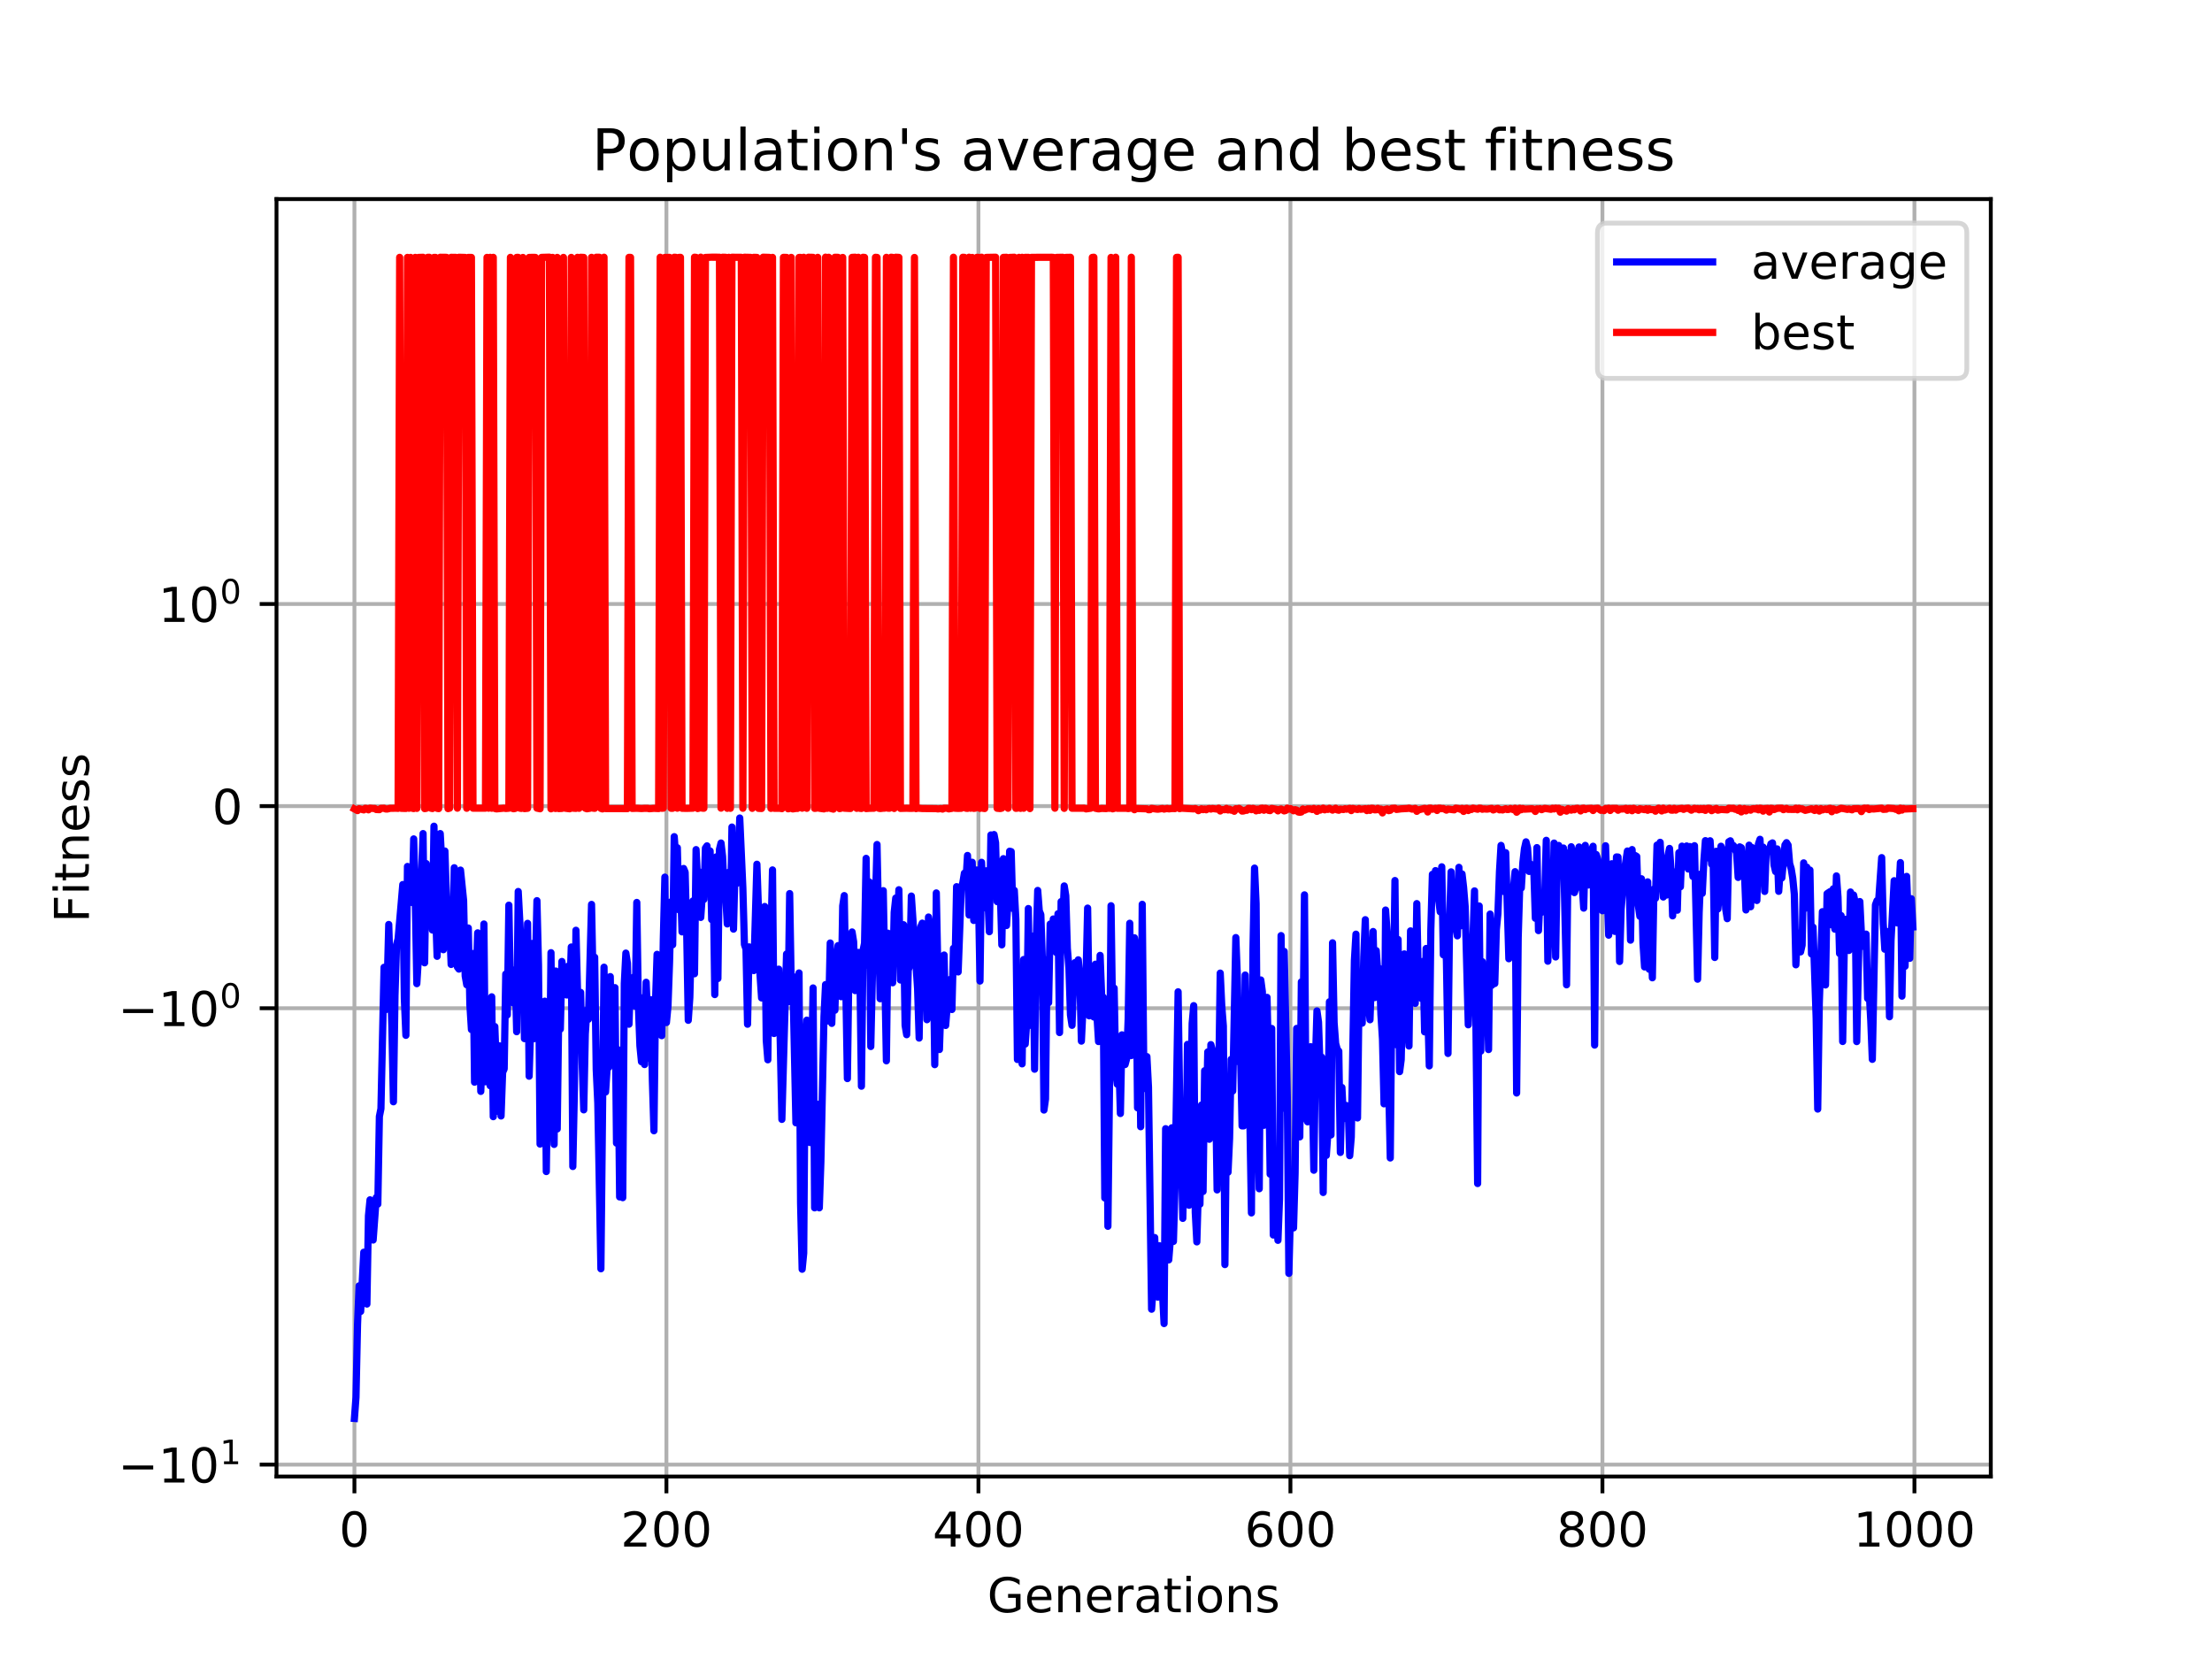 <?xml version="1.0" encoding="utf-8" standalone="no"?>
<!DOCTYPE svg PUBLIC "-//W3C//DTD SVG 1.1//EN"
  "http://www.w3.org/Graphics/SVG/1.1/DTD/svg11.dtd">
<!-- Created with matplotlib (https://matplotlib.org/) -->
<svg height="345.6pt" version="1.1" viewBox="0 0 460.8 345.6" width="460.8pt" xmlns="http://www.w3.org/2000/svg" xmlns:xlink="http://www.w3.org/1999/xlink">
 <defs>
  <style type="text/css">
*{stroke-linecap:butt;stroke-linejoin:round;}
  </style>
 </defs>
 <g id="figure_1">
  <g id="patch_1">
   <path d="M 0 345.6 
L 460.8 345.6 
L 460.8 0 
L 0 0 
z
" style="fill:#ffffff;"/>
  </g>
  <g id="axes_1">
   <g id="patch_2">
    <path d="M 57.6 307.584 
L 414.72 307.584 
L 414.72 41.472 
L 57.6 41.472 
z
" style="fill:#ffffff;"/>
   </g>
   <g id="matplotlib.axis_1">
    <g id="xtick_1">
     <g id="line2d_1">
      <path clip-path="url(#pce096d9c4a)" d="M 73.833 307.584 
L 73.833 41.472 
" style="fill:none;stroke:#b0b0b0;stroke-linecap:square;stroke-width:0.8;"/>
     </g>
     <g id="line2d_2">
      <defs>
       <path d="M 0 0 
L 0 3.5 
" id="m74b74991a3" style="stroke:#000000;stroke-width:0.8;"/>
      </defs>
      <g>
       <use style="stroke:#000000;stroke-width:0.8;" x="73.833" xlink:href="#m74b74991a3" y="307.584"/>
      </g>
     </g>
     <g id="text_1">
      <!-- 0 -->
      <defs>
       <path d="M 31.781 66.406 
Q 24.172 66.406 20.328 58.906 
Q 16.5 51.422 16.5 36.375 
Q 16.5 21.391 20.328 13.891 
Q 24.172 6.391 31.781 6.391 
Q 39.453 6.391 43.281 13.891 
Q 47.125 21.391 47.125 36.375 
Q 47.125 51.422 43.281 58.906 
Q 39.453 66.406 31.781 66.406 
z
M 31.781 74.219 
Q 44.047 74.219 50.516 64.516 
Q 56.984 54.828 56.984 36.375 
Q 56.984 17.969 50.516 8.266 
Q 44.047 -1.422 31.781 -1.422 
Q 19.531 -1.422 13.062 8.266 
Q 6.594 17.969 6.594 36.375 
Q 6.594 54.828 13.062 64.516 
Q 19.531 74.219 31.781 74.219 
z
" id="DejaVuSans-48"/>
      </defs>
      <g transform="translate(70.651 322.182)scale(0.1 -0.1)">
       <use xlink:href="#DejaVuSans-48"/>
      </g>
     </g>
    </g>
    <g id="xtick_2">
     <g id="line2d_3">
      <path clip-path="url(#pce096d9c4a)" d="M 138.829 307.584 
L 138.829 41.472 
" style="fill:none;stroke:#b0b0b0;stroke-linecap:square;stroke-width:0.8;"/>
     </g>
     <g id="line2d_4">
      <g>
       <use style="stroke:#000000;stroke-width:0.8;" x="138.829" xlink:href="#m74b74991a3" y="307.584"/>
      </g>
     </g>
     <g id="text_2">
      <!-- 200 -->
      <defs>
       <path d="M 19.188 8.297 
L 53.609 8.297 
L 53.609 0 
L 7.328 0 
L 7.328 8.297 
Q 12.938 14.109 22.625 23.891 
Q 32.328 33.688 34.812 36.531 
Q 39.547 41.844 41.422 45.531 
Q 43.312 49.219 43.312 52.781 
Q 43.312 58.594 39.234 62.25 
Q 35.156 65.922 28.609 65.922 
Q 23.969 65.922 18.812 64.312 
Q 13.672 62.703 7.812 59.422 
L 7.812 69.391 
Q 13.766 71.781 18.938 73 
Q 24.125 74.219 28.422 74.219 
Q 39.75 74.219 46.484 68.547 
Q 53.219 62.891 53.219 53.422 
Q 53.219 48.922 51.531 44.891 
Q 49.859 40.875 45.406 35.406 
Q 44.188 33.984 37.641 27.219 
Q 31.109 20.453 19.188 8.297 
z
" id="DejaVuSans-50"/>
      </defs>
      <g transform="translate(129.285 322.182)scale(0.1 -0.1)">
       <use xlink:href="#DejaVuSans-50"/>
       <use x="63.623" xlink:href="#DejaVuSans-48"/>
       <use x="127.246" xlink:href="#DejaVuSans-48"/>
      </g>
     </g>
    </g>
    <g id="xtick_3">
     <g id="line2d_5">
      <path clip-path="url(#pce096d9c4a)" d="M 203.825 307.584 
L 203.825 41.472 
" style="fill:none;stroke:#b0b0b0;stroke-linecap:square;stroke-width:0.8;"/>
     </g>
     <g id="line2d_6">
      <g>
       <use style="stroke:#000000;stroke-width:0.8;" x="203.825" xlink:href="#m74b74991a3" y="307.584"/>
      </g>
     </g>
     <g id="text_3">
      <!-- 400 -->
      <defs>
       <path d="M 37.797 64.312 
L 12.891 25.391 
L 37.797 25.391 
z
M 35.203 72.906 
L 47.609 72.906 
L 47.609 25.391 
L 58.016 25.391 
L 58.016 17.188 
L 47.609 17.188 
L 47.609 0 
L 37.797 0 
L 37.797 17.188 
L 4.891 17.188 
L 4.891 26.703 
z
" id="DejaVuSans-52"/>
      </defs>
      <g transform="translate(194.281 322.182)scale(0.1 -0.1)">
       <use xlink:href="#DejaVuSans-52"/>
       <use x="63.623" xlink:href="#DejaVuSans-48"/>
       <use x="127.246" xlink:href="#DejaVuSans-48"/>
      </g>
     </g>
    </g>
    <g id="xtick_4">
     <g id="line2d_7">
      <path clip-path="url(#pce096d9c4a)" d="M 268.82 307.584 
L 268.82 41.472 
" style="fill:none;stroke:#b0b0b0;stroke-linecap:square;stroke-width:0.8;"/>
     </g>
     <g id="line2d_8">
      <g>
       <use style="stroke:#000000;stroke-width:0.8;" x="268.82" xlink:href="#m74b74991a3" y="307.584"/>
      </g>
     </g>
     <g id="text_4">
      <!-- 600 -->
      <defs>
       <path d="M 33.016 40.375 
Q 26.375 40.375 22.484 35.828 
Q 18.609 31.297 18.609 23.391 
Q 18.609 15.531 22.484 10.953 
Q 26.375 6.391 33.016 6.391 
Q 39.656 6.391 43.531 10.953 
Q 47.406 15.531 47.406 23.391 
Q 47.406 31.297 43.531 35.828 
Q 39.656 40.375 33.016 40.375 
z
M 52.594 71.297 
L 52.594 62.312 
Q 48.875 64.062 45.094 64.984 
Q 41.312 65.922 37.594 65.922 
Q 27.828 65.922 22.672 59.328 
Q 17.531 52.734 16.797 39.406 
Q 19.672 43.656 24.016 45.922 
Q 28.375 48.188 33.594 48.188 
Q 44.578 48.188 50.953 41.516 
Q 57.328 34.859 57.328 23.391 
Q 57.328 12.156 50.688 5.359 
Q 44.047 -1.422 33.016 -1.422 
Q 20.359 -1.422 13.672 8.266 
Q 6.984 17.969 6.984 36.375 
Q 6.984 53.656 15.188 63.938 
Q 23.391 74.219 37.203 74.219 
Q 40.922 74.219 44.703 73.484 
Q 48.484 72.75 52.594 71.297 
z
" id="DejaVuSans-54"/>
      </defs>
      <g transform="translate(259.277 322.182)scale(0.1 -0.1)">
       <use xlink:href="#DejaVuSans-54"/>
       <use x="63.623" xlink:href="#DejaVuSans-48"/>
       <use x="127.246" xlink:href="#DejaVuSans-48"/>
      </g>
     </g>
    </g>
    <g id="xtick_5">
     <g id="line2d_9">
      <path clip-path="url(#pce096d9c4a)" d="M 333.816 307.584 
L 333.816 41.472 
" style="fill:none;stroke:#b0b0b0;stroke-linecap:square;stroke-width:0.8;"/>
     </g>
     <g id="line2d_10">
      <g>
       <use style="stroke:#000000;stroke-width:0.8;" x="333.816" xlink:href="#m74b74991a3" y="307.584"/>
      </g>
     </g>
     <g id="text_5">
      <!-- 800 -->
      <defs>
       <path d="M 31.781 34.625 
Q 24.75 34.625 20.719 30.859 
Q 16.703 27.094 16.703 20.516 
Q 16.703 13.922 20.719 10.156 
Q 24.75 6.391 31.781 6.391 
Q 38.812 6.391 42.859 10.172 
Q 46.922 13.969 46.922 20.516 
Q 46.922 27.094 42.891 30.859 
Q 38.875 34.625 31.781 34.625 
z
M 21.922 38.812 
Q 15.578 40.375 12.031 44.719 
Q 8.5 49.078 8.5 55.328 
Q 8.5 64.062 14.719 69.141 
Q 20.953 74.219 31.781 74.219 
Q 42.672 74.219 48.875 69.141 
Q 55.078 64.062 55.078 55.328 
Q 55.078 49.078 51.531 44.719 
Q 48 40.375 41.703 38.812 
Q 48.828 37.156 52.797 32.312 
Q 56.781 27.484 56.781 20.516 
Q 56.781 9.906 50.312 4.234 
Q 43.844 -1.422 31.781 -1.422 
Q 19.734 -1.422 13.25 4.234 
Q 6.781 9.906 6.781 20.516 
Q 6.781 27.484 10.781 32.312 
Q 14.797 37.156 21.922 38.812 
z
M 18.312 54.391 
Q 18.312 48.734 21.844 45.562 
Q 25.391 42.391 31.781 42.391 
Q 38.141 42.391 41.719 45.562 
Q 45.312 48.734 45.312 54.391 
Q 45.312 60.062 41.719 63.234 
Q 38.141 66.406 31.781 66.406 
Q 25.391 66.406 21.844 63.234 
Q 18.312 60.062 18.312 54.391 
z
" id="DejaVuSans-56"/>
      </defs>
      <g transform="translate(324.273 322.182)scale(0.1 -0.1)">
       <use xlink:href="#DejaVuSans-56"/>
       <use x="63.623" xlink:href="#DejaVuSans-48"/>
       <use x="127.246" xlink:href="#DejaVuSans-48"/>
      </g>
     </g>
    </g>
    <g id="xtick_6">
     <g id="line2d_11">
      <path clip-path="url(#pce096d9c4a)" d="M 398.812 307.584 
L 398.812 41.472 
" style="fill:none;stroke:#b0b0b0;stroke-linecap:square;stroke-width:0.8;"/>
     </g>
     <g id="line2d_12">
      <g>
       <use style="stroke:#000000;stroke-width:0.8;" x="398.812" xlink:href="#m74b74991a3" y="307.584"/>
      </g>
     </g>
     <g id="text_6">
      <!-- 1000 -->
      <defs>
       <path d="M 12.406 8.297 
L 28.516 8.297 
L 28.516 63.922 
L 10.984 60.406 
L 10.984 69.391 
L 28.422 72.906 
L 38.281 72.906 
L 38.281 8.297 
L 54.391 8.297 
L 54.391 0 
L 12.406 0 
z
" id="DejaVuSans-49"/>
      </defs>
      <g transform="translate(386.087 322.182)scale(0.1 -0.1)">
       <use xlink:href="#DejaVuSans-49"/>
       <use x="63.623" xlink:href="#DejaVuSans-48"/>
       <use x="127.246" xlink:href="#DejaVuSans-48"/>
       <use x="190.869" xlink:href="#DejaVuSans-48"/>
      </g>
     </g>
    </g>
    <g id="text_7">
     <!-- Generations -->
     <defs>
      <path d="M 59.516 10.406 
L 59.516 29.984 
L 43.406 29.984 
L 43.406 38.094 
L 69.281 38.094 
L 69.281 6.781 
Q 63.578 2.734 56.688 0.656 
Q 49.812 -1.422 42 -1.422 
Q 24.906 -1.422 15.25 8.562 
Q 5.609 18.562 5.609 36.375 
Q 5.609 54.25 15.25 64.234 
Q 24.906 74.219 42 74.219 
Q 49.125 74.219 55.547 72.453 
Q 61.969 70.703 67.391 67.281 
L 67.391 56.781 
Q 61.922 61.422 55.766 63.766 
Q 49.609 66.109 42.828 66.109 
Q 29.438 66.109 22.719 58.641 
Q 16.016 51.172 16.016 36.375 
Q 16.016 21.625 22.719 14.156 
Q 29.438 6.688 42.828 6.688 
Q 48.047 6.688 52.141 7.594 
Q 56.25 8.5 59.516 10.406 
z
" id="DejaVuSans-71"/>
      <path d="M 56.203 29.594 
L 56.203 25.203 
L 14.891 25.203 
Q 15.484 15.922 20.484 11.062 
Q 25.484 6.203 34.422 6.203 
Q 39.594 6.203 44.453 7.469 
Q 49.312 8.734 54.109 11.281 
L 54.109 2.781 
Q 49.266 0.734 44.188 -0.344 
Q 39.109 -1.422 33.891 -1.422 
Q 20.797 -1.422 13.156 6.188 
Q 5.516 13.812 5.516 26.812 
Q 5.516 40.234 12.766 48.109 
Q 20.016 56 32.328 56 
Q 43.359 56 49.781 48.891 
Q 56.203 41.797 56.203 29.594 
z
M 47.219 32.234 
Q 47.125 39.594 43.094 43.984 
Q 39.062 48.391 32.422 48.391 
Q 24.906 48.391 20.391 44.141 
Q 15.875 39.891 15.188 32.172 
z
" id="DejaVuSans-101"/>
      <path d="M 54.891 33.016 
L 54.891 0 
L 45.906 0 
L 45.906 32.719 
Q 45.906 40.484 42.875 44.328 
Q 39.844 48.188 33.797 48.188 
Q 26.516 48.188 22.312 43.547 
Q 18.109 38.922 18.109 30.906 
L 18.109 0 
L 9.078 0 
L 9.078 54.688 
L 18.109 54.688 
L 18.109 46.188 
Q 21.344 51.125 25.703 53.562 
Q 30.078 56 35.797 56 
Q 45.219 56 50.047 50.172 
Q 54.891 44.344 54.891 33.016 
z
" id="DejaVuSans-110"/>
      <path d="M 41.109 46.297 
Q 39.594 47.172 37.812 47.578 
Q 36.031 48 33.891 48 
Q 26.266 48 22.188 43.047 
Q 18.109 38.094 18.109 28.812 
L 18.109 0 
L 9.078 0 
L 9.078 54.688 
L 18.109 54.688 
L 18.109 46.188 
Q 20.953 51.172 25.484 53.578 
Q 30.031 56 36.531 56 
Q 37.453 56 38.578 55.875 
Q 39.703 55.766 41.062 55.516 
z
" id="DejaVuSans-114"/>
      <path d="M 34.281 27.484 
Q 23.391 27.484 19.188 25 
Q 14.984 22.516 14.984 16.5 
Q 14.984 11.719 18.141 8.906 
Q 21.297 6.109 26.703 6.109 
Q 34.188 6.109 38.703 11.406 
Q 43.219 16.703 43.219 25.484 
L 43.219 27.484 
z
M 52.203 31.203 
L 52.203 0 
L 43.219 0 
L 43.219 8.297 
Q 40.141 3.328 35.547 0.953 
Q 30.953 -1.422 24.312 -1.422 
Q 15.922 -1.422 10.953 3.297 
Q 6 8.016 6 15.922 
Q 6 25.141 12.172 29.828 
Q 18.359 34.516 30.609 34.516 
L 43.219 34.516 
L 43.219 35.406 
Q 43.219 41.609 39.141 45 
Q 35.062 48.391 27.688 48.391 
Q 23 48.391 18.547 47.266 
Q 14.109 46.141 10.016 43.891 
L 10.016 52.203 
Q 14.938 54.109 19.578 55.047 
Q 24.219 56 28.609 56 
Q 40.484 56 46.344 49.844 
Q 52.203 43.703 52.203 31.203 
z
" id="DejaVuSans-97"/>
      <path d="M 18.312 70.219 
L 18.312 54.688 
L 36.812 54.688 
L 36.812 47.703 
L 18.312 47.703 
L 18.312 18.016 
Q 18.312 11.328 20.141 9.422 
Q 21.969 7.516 27.594 7.516 
L 36.812 7.516 
L 36.812 0 
L 27.594 0 
Q 17.188 0 13.234 3.875 
Q 9.281 7.766 9.281 18.016 
L 9.281 47.703 
L 2.688 47.703 
L 2.688 54.688 
L 9.281 54.688 
L 9.281 70.219 
z
" id="DejaVuSans-116"/>
      <path d="M 9.422 54.688 
L 18.406 54.688 
L 18.406 0 
L 9.422 0 
z
M 9.422 75.984 
L 18.406 75.984 
L 18.406 64.594 
L 9.422 64.594 
z
" id="DejaVuSans-105"/>
      <path d="M 30.609 48.391 
Q 23.391 48.391 19.188 42.75 
Q 14.984 37.109 14.984 27.297 
Q 14.984 17.484 19.156 11.844 
Q 23.344 6.203 30.609 6.203 
Q 37.797 6.203 41.984 11.859 
Q 46.188 17.531 46.188 27.297 
Q 46.188 37.016 41.984 42.703 
Q 37.797 48.391 30.609 48.391 
z
M 30.609 56 
Q 42.328 56 49.016 48.375 
Q 55.719 40.766 55.719 27.297 
Q 55.719 13.875 49.016 6.219 
Q 42.328 -1.422 30.609 -1.422 
Q 18.844 -1.422 12.172 6.219 
Q 5.516 13.875 5.516 27.297 
Q 5.516 40.766 12.172 48.375 
Q 18.844 56 30.609 56 
z
" id="DejaVuSans-111"/>
      <path d="M 44.281 53.078 
L 44.281 44.578 
Q 40.484 46.531 36.375 47.5 
Q 32.281 48.484 27.875 48.484 
Q 21.188 48.484 17.844 46.438 
Q 14.5 44.391 14.5 40.281 
Q 14.5 37.156 16.891 35.375 
Q 19.281 33.594 26.516 31.984 
L 29.594 31.297 
Q 39.156 29.25 43.188 25.516 
Q 47.219 21.781 47.219 15.094 
Q 47.219 7.469 41.188 3.016 
Q 35.156 -1.422 24.609 -1.422 
Q 20.219 -1.422 15.453 -0.562 
Q 10.688 0.297 5.422 2 
L 5.422 11.281 
Q 10.406 8.688 15.234 7.391 
Q 20.062 6.109 24.812 6.109 
Q 31.156 6.109 34.562 8.281 
Q 37.984 10.453 37.984 14.406 
Q 37.984 18.062 35.516 20.016 
Q 33.062 21.969 24.703 23.781 
L 21.578 24.516 
Q 13.234 26.266 9.516 29.906 
Q 5.812 33.547 5.812 39.891 
Q 5.812 47.609 11.281 51.797 
Q 16.75 56 26.812 56 
Q 31.781 56 36.172 55.266 
Q 40.578 54.547 44.281 53.078 
z
" id="DejaVuSans-115"/>
     </defs>
     <g transform="translate(205.662 335.861)scale(0.1 -0.1)">
      <use xlink:href="#DejaVuSans-71"/>
      <use x="77.49" xlink:href="#DejaVuSans-101"/>
      <use x="139.014" xlink:href="#DejaVuSans-110"/>
      <use x="202.393" xlink:href="#DejaVuSans-101"/>
      <use x="263.916" xlink:href="#DejaVuSans-114"/>
      <use x="305.029" xlink:href="#DejaVuSans-97"/>
      <use x="366.309" xlink:href="#DejaVuSans-116"/>
      <use x="405.518" xlink:href="#DejaVuSans-105"/>
      <use x="433.301" xlink:href="#DejaVuSans-111"/>
      <use x="494.482" xlink:href="#DejaVuSans-110"/>
      <use x="557.861" xlink:href="#DejaVuSans-115"/>
     </g>
    </g>
   </g>
   <g id="matplotlib.axis_2">
    <g id="ytick_1">
     <g id="line2d_13">
      <path clip-path="url(#pce096d9c4a)" d="M 57.6 305.105 
L 414.72 305.105 
" style="fill:none;stroke:#b0b0b0;stroke-linecap:square;stroke-width:0.8;"/>
     </g>
     <g id="line2d_14">
      <defs>
       <path d="M 0 0 
L -3.5 0 
" id="m167a1e8b70" style="stroke:#000000;stroke-width:0.8;"/>
      </defs>
      <g>
       <use style="stroke:#000000;stroke-width:0.8;" x="57.6" xlink:href="#m167a1e8b70" y="305.105"/>
      </g>
     </g>
     <g id="text_8">
      <!-- $\mathdefault{-10^{1}}$ -->
      <defs>
       <path d="M 10.594 35.5 
L 73.188 35.5 
L 73.188 27.203 
L 10.594 27.203 
z
" id="DejaVuSans-8722"/>
      </defs>
      <g transform="translate(24.6 308.904)scale(0.1 -0.1)">
       <use transform="translate(0 0.684)" xlink:href="#DejaVuSans-8722"/>
       <use transform="translate(83.789 0.684)" xlink:href="#DejaVuSans-49"/>
       <use transform="translate(147.412 0.684)" xlink:href="#DejaVuSans-48"/>
       <use transform="translate(211.992 38.966)scale(0.7)" xlink:href="#DejaVuSans-49"/>
      </g>
     </g>
    </g>
    <g id="ytick_2">
     <g id="line2d_15">
      <path clip-path="url(#pce096d9c4a)" d="M 57.6 210.031 
L 414.72 210.031 
" style="fill:none;stroke:#b0b0b0;stroke-linecap:square;stroke-width:0.8;"/>
     </g>
     <g id="line2d_16">
      <g>
       <use style="stroke:#000000;stroke-width:0.8;" x="57.6" xlink:href="#m167a1e8b70" y="210.031"/>
      </g>
     </g>
     <g id="text_9">
      <!-- $\mathdefault{-10^{0}}$ -->
      <g transform="translate(24.6 213.83)scale(0.1 -0.1)">
       <use transform="translate(0 0.766)" xlink:href="#DejaVuSans-8722"/>
       <use transform="translate(83.789 0.766)" xlink:href="#DejaVuSans-49"/>
       <use transform="translate(147.412 0.766)" xlink:href="#DejaVuSans-48"/>
       <use transform="translate(211.992 39.047)scale(0.7)" xlink:href="#DejaVuSans-48"/>
      </g>
     </g>
    </g>
    <g id="ytick_3">
     <g id="line2d_17">
      <path clip-path="url(#pce096d9c4a)" d="M 57.6 167.928 
L 414.72 167.928 
" style="fill:none;stroke:#b0b0b0;stroke-linecap:square;stroke-width:0.8;"/>
     </g>
     <g id="line2d_18">
      <g>
       <use style="stroke:#000000;stroke-width:0.8;" x="57.6" xlink:href="#m167a1e8b70" y="167.928"/>
      </g>
     </g>
     <g id="text_10">
      <!-- $\mathdefault{0}$ -->
      <g transform="translate(44.2 171.727)scale(0.1 -0.1)">
       <use transform="translate(0 0.781)" xlink:href="#DejaVuSans-48"/>
      </g>
     </g>
    </g>
    <g id="ytick_4">
     <g id="line2d_19">
      <path clip-path="url(#pce096d9c4a)" d="M 57.6 125.825 
L 414.72 125.825 
" style="fill:none;stroke:#b0b0b0;stroke-linecap:square;stroke-width:0.8;"/>
     </g>
     <g id="line2d_20">
      <g>
       <use style="stroke:#000000;stroke-width:0.8;" x="57.6" xlink:href="#m167a1e8b70" y="125.825"/>
      </g>
     </g>
     <g id="text_11">
      <!-- $\mathdefault{10^{0}}$ -->
      <g transform="translate(33 129.624)scale(0.1 -0.1)">
       <use transform="translate(0 0.766)" xlink:href="#DejaVuSans-49"/>
       <use transform="translate(63.623 0.766)" xlink:href="#DejaVuSans-48"/>
       <use transform="translate(128.203 39.047)scale(0.7)" xlink:href="#DejaVuSans-48"/>
      </g>
     </g>
    </g>
    <g id="text_12">
     <!-- Fitness -->
     <defs>
      <path d="M 9.812 72.906 
L 51.703 72.906 
L 51.703 64.594 
L 19.672 64.594 
L 19.672 43.109 
L 48.578 43.109 
L 48.578 34.812 
L 19.672 34.812 
L 19.672 0 
L 9.812 0 
z
" id="DejaVuSans-70"/>
     </defs>
     <g transform="translate(18.52 192.202)rotate(-90)scale(0.1 -0.1)">
      <use xlink:href="#DejaVuSans-70"/>
      <use x="57.41" xlink:href="#DejaVuSans-105"/>
      <use x="85.193" xlink:href="#DejaVuSans-116"/>
      <use x="124.402" xlink:href="#DejaVuSans-110"/>
      <use x="187.781" xlink:href="#DejaVuSans-101"/>
      <use x="249.305" xlink:href="#DejaVuSans-115"/>
      <use x="301.404" xlink:href="#DejaVuSans-115"/>
     </g>
    </g>
   </g>
   <g id="line2d_21">
    <path clip-path="url(#pce096d9c4a)" d="M 73.833 295.488 
L 74.158 291.088 
L 74.483 275.839 
L 74.808 267.866 
L 75.133 273.198 
L 75.783 260.862 
L 76.108 268.726 
L 76.433 271.658 
L 76.758 253.264 
L 77.083 249.945 
L 77.408 252.586 
L 77.732 258.321 
L 78.382 249.464 
L 78.707 250.843 
L 79.032 232.581 
L 79.357 230.963 
L 80.007 201.511 
L 80.332 210.341 
L 80.657 205.187 
L 80.982 192.585 
L 81.632 213.774 
L 81.957 229.521 
L 82.282 207.42 
L 82.607 196.818 
L 82.932 195.567 
L 83.582 188.11 
L 83.907 184.267 
L 84.232 208.056 
L 84.557 215.677 
L 84.882 180.5 
L 85.532 183.44 
L 85.857 188.017 
L 86.182 174.762 
L 86.507 187.125 
L 86.832 204.915 
L 87.157 199.616 
L 87.482 182.469 
L 87.807 182.218 
L 88.132 173.649 
L 88.457 200.571 
L 88.782 179.895 
L 89.107 188.956 
L 89.432 192.232 
L 89.757 185.776 
L 90.082 193.743 
L 90.407 172.115 
L 90.732 189.488 
L 91.057 199.218 
L 91.382 182.752 
L 91.707 173.651 
L 92.032 179.602 
L 92.357 197.842 
L 92.682 177.285 
L 93.007 187.19 
L 93.331 192.637 
L 93.656 192.632 
L 93.981 200.914 
L 94.306 195.522 
L 94.631 180.763 
L 95.281 201.444 
L 95.606 201.878 
L 95.931 181.259 
L 96.581 187.607 
L 96.906 203.305 
L 97.231 205.151 
L 97.556 193.321 
L 97.881 209.228 
L 98.206 214.478 
L 98.531 198.638 
L 98.856 225.436 
L 99.181 204.783 
L 99.506 194.33 
L 99.831 207.283 
L 100.156 227.358 
L 100.481 219.056 
L 100.806 192.487 
L 101.131 225.357 
L 101.456 216.114 
L 102.106 226.174 
L 102.431 207.655 
L 102.756 232.626 
L 103.081 213.847 
L 103.731 231.524 
L 104.056 217.871 
L 104.381 232.479 
L 104.706 223.382 
L 105.031 222.671 
L 105.356 202.916 
L 105.681 211.429 
L 106.006 188.562 
L 106.331 207.067 
L 106.981 208.963 
L 107.306 202.015 
L 107.631 214.924 
L 107.956 185.715 
L 108.606 198.02 
L 108.931 194.379 
L 109.255 216.368 
L 109.58 207.285 
L 109.905 192.349 
L 110.23 224.193 
L 110.555 213.502 
L 110.88 196.54 
L 111.205 216.386 
L 111.855 187.625 
L 112.18 201.001 
L 112.505 238.333 
L 112.83 219.467 
L 113.48 208.561 
L 113.805 244.055 
L 114.13 221.095 
L 114.455 228.973 
L 114.78 198.461 
L 115.105 229.159 
L 115.43 238.402 
L 115.755 202.283 
L 116.08 235.179 
L 116.405 210.186 
L 116.73 214.388 
L 117.055 200.293 
L 117.38 202.958 
L 117.705 202.873 
L 118.03 207.268 
L 118.355 201.282 
L 118.68 207.387 
L 119.005 197.28 
L 119.33 243.003 
L 119.655 227.194 
L 119.98 193.793 
L 120.305 206.196 
L 120.63 209.516 
L 120.955 206.734 
L 121.28 221.569 
L 121.605 231.205 
L 121.93 215.391 
L 122.255 210.413 
L 122.58 212.329 
L 123.23 188.405 
L 123.555 204.931 
L 123.88 199.408 
L 124.205 222.804 
L 124.53 229.754 
L 125.179 264.312 
L 125.829 201.485 
L 126.154 227.482 
L 126.479 222.437 
L 126.804 222.353 
L 127.129 203.444 
L 127.454 220.328 
L 127.779 209.832 
L 128.104 205.742 
L 128.429 238.133 
L 128.754 218.67 
L 129.079 249.343 
L 129.404 237.641 
L 129.729 249.494 
L 130.054 204.867 
L 130.379 198.547 
L 130.704 200.659 
L 131.029 213.358 
L 131.354 203.806 
L 131.679 206.597 
L 132.004 203.557 
L 132.329 209.615 
L 132.654 187.996 
L 132.979 209.248 
L 133.304 217.849 
L 133.629 221.179 
L 133.954 207.848 
L 134.279 221.764 
L 134.604 204.626 
L 135.254 220.445 
L 135.579 208.248 
L 135.904 225.189 
L 136.229 235.56 
L 136.554 208.738 
L 136.879 198.807 
L 137.204 214.886 
L 137.529 199.751 
L 137.854 215.75 
L 138.179 195.686 
L 138.504 182.717 
L 138.829 213.012 
L 139.154 209.597 
L 139.479 200.436 
L 139.804 187.855 
L 140.129 196.815 
L 140.454 174.29 
L 140.779 178.781 
L 141.103 176.6 
L 141.428 189.526 
L 141.753 183.788 
L 142.078 194.124 
L 142.403 180.919 
L 142.728 181.709 
L 143.053 194.301 
L 143.378 212.547 
L 143.703 207.807 
L 144.028 195.183 
L 144.353 187.686 
L 144.678 202.853 
L 145.003 176.989 
L 145.328 183.595 
L 145.653 181.628 
L 145.978 191.117 
L 146.303 186.449 
L 146.628 187.373 
L 146.953 176.671 
L 147.278 176.208 
L 147.603 180.644 
L 147.928 177.274 
L 148.253 191.558 
L 148.578 183.54 
L 148.903 207.19 
L 149.228 178.496 
L 149.553 203.844 
L 149.878 176.93 
L 150.203 175.617 
L 150.528 178.436 
L 150.853 185.748 
L 151.178 186.743 
L 151.503 192.474 
L 151.828 181.704 
L 152.153 192.169 
L 152.478 172.292 
L 152.803 193.554 
L 153.128 180.402 
L 153.453 184.051 
L 153.778 179.777 
L 154.103 170.407 
L 154.753 185.025 
L 155.078 196.761 
L 155.403 197.696 
L 155.728 213.366 
L 156.053 197.254 
L 156.378 199.307 
L 156.703 200.029 
L 157.027 202.189 
L 157.677 180.036 
L 158.002 189.473 
L 158.327 203.072 
L 158.652 207.886 
L 158.977 196.293 
L 159.302 188.838 
L 159.627 216.749 
L 159.952 220.775 
L 160.277 193.618 
L 160.602 195.229 
L 160.927 181.225 
L 161.252 215.298 
L 161.577 202.477 
L 161.902 203.805 
L 162.227 201.895 
L 162.877 233.187 
L 163.852 198.739 
L 164.177 208.693 
L 164.502 186.149 
L 164.827 205.282 
L 165.152 203.369 
L 165.802 233.909 
L 166.127 228.112 
L 166.452 202.683 
L 166.777 250.693 
L 167.102 264.404 
L 167.427 261.054 
L 167.752 217.704 
L 168.077 212.518 
L 168.402 213.562 
L 168.727 238.004 
L 169.052 225.678 
L 169.377 205.806 
L 169.702 251.615 
L 170.027 235.42 
L 170.352 230.027 
L 170.677 251.613 
L 171.002 242.095 
L 171.652 211.727 
L 171.977 205.105 
L 172.302 212.695 
L 172.627 210.644 
L 172.951 196.445 
L 173.276 213.188 
L 173.601 202.22 
L 173.926 210.448 
L 174.251 199.595 
L 174.576 196.991 
L 174.901 206.1 
L 175.226 207.631 
L 175.551 188.713 
L 175.876 186.571 
L 176.526 224.692 
L 176.851 200.926 
L 177.501 194.143 
L 177.826 196.178 
L 178.151 206.364 
L 178.476 199.496 
L 178.801 198.406 
L 179.126 202.001 
L 179.451 226.28 
L 179.776 198.045 
L 180.101 196.494 
L 180.426 178.811 
L 180.751 201.104 
L 181.076 183.706 
L 181.401 218.008 
L 182.051 189.332 
L 182.376 187.863 
L 182.701 175.927 
L 183.351 208.056 
L 183.676 189.49 
L 184.001 185.544 
L 184.651 220.987 
L 184.976 194.405 
L 185.301 196.411 
L 185.951 204.729 
L 186.276 190.065 
L 186.601 187.083 
L 186.926 193.506 
L 187.251 185.348 
L 187.576 204.151 
L 187.901 193.731 
L 188.226 192.636 
L 188.55 213.622 
L 188.875 215.546 
L 189.2 202.12 
L 189.525 201.086 
L 189.85 186.665 
L 191.15 205.94 
L 191.475 216.251 
L 191.8 193.099 
L 192.125 192.308 
L 192.45 199.659 
L 192.775 197.468 
L 193.1 212.424 
L 193.425 191.034 
L 193.75 193.046 
L 194.075 193.83 
L 194.4 197.52 
L 194.725 221.787 
L 195.05 186.018 
L 195.7 218.637 
L 196.025 208.882 
L 196.35 210.865 
L 196.675 198.95 
L 197 213.619 
L 197.65 205.487 
L 197.975 204.018 
L 198.3 210.298 
L 198.625 197.55 
L 198.95 201.343 
L 199.275 184.714 
L 199.6 202.47 
L 200.25 184.947 
L 200.575 183.873 
L 200.9 181.897 
L 201.225 183.512 
L 201.55 178.204 
L 201.875 190.616 
L 202.2 186.511 
L 202.525 179.626 
L 202.85 191.747 
L 203.175 189.02 
L 203.5 181.237 
L 203.825 186.028 
L 204.15 204.369 
L 204.474 179.634 
L 204.799 187.349 
L 205.124 189.099 
L 205.449 181.41 
L 205.774 186.774 
L 206.099 194.092 
L 206.424 173.934 
L 206.749 186.547 
L 207.074 173.852 
L 207.399 175.571 
L 207.724 187.822 
L 208.049 179.475 
L 208.374 185.328 
L 208.699 196.832 
L 209.024 178.877 
L 209.349 188.618 
L 209.674 192.801 
L 209.999 187.312 
L 210.324 177.325 
L 210.649 177.404 
L 210.974 189.242 
L 211.299 185.477 
L 211.624 191.527 
L 211.949 220.715 
L 212.274 205.104 
L 212.924 221.623 
L 213.249 199.886 
L 213.574 217.49 
L 213.899 212.731 
L 214.224 189.264 
L 214.549 213.594 
L 214.874 198.129 
L 215.199 194.998 
L 215.524 222.736 
L 215.849 196.926 
L 216.174 185.495 
L 216.499 189.738 
L 216.824 190.533 
L 217.149 200.186 
L 217.474 231.244 
L 217.799 228.948 
L 218.124 199.91 
L 218.449 208.88 
L 218.774 192.494 
L 219.099 195.726 
L 219.424 191.441 
L 219.749 193.909 
L 220.074 198.447 
L 220.398 190.346 
L 220.723 215.103 
L 221.048 187.822 
L 221.373 192.596 
L 221.698 184.558 
L 222.023 186.6 
L 222.348 197.57 
L 222.673 201.579 
L 222.998 211.428 
L 223.323 213.596 
L 223.648 203.934 
L 223.973 200.506 
L 224.298 203.914 
L 224.623 199.949 
L 224.948 203.624 
L 225.273 216.884 
L 225.598 210.164 
L 225.923 207.291 
L 226.248 203.241 
L 226.573 189.174 
L 226.898 211.617 
L 227.223 205.947 
L 227.548 204.388 
L 227.873 211.868 
L 228.198 200.857 
L 228.523 211.734 
L 228.848 216.978 
L 229.173 199.024 
L 229.498 207.532 
L 229.823 207.731 
L 230.148 249.556 
L 230.473 216.164 
L 230.798 255.459 
L 231.123 227.075 
L 231.448 188.678 
L 231.773 211.578 
L 232.098 205.849 
L 232.423 223.231 
L 232.748 225.862 
L 233.073 220.961 
L 233.398 231.966 
L 233.723 215.576 
L 234.048 221.459 
L 234.373 221.764 
L 234.698 220.561 
L 235.023 212.154 
L 235.348 192.332 
L 235.673 219.895 
L 236.322 195.355 
L 236.647 197.468 
L 236.972 230.782 
L 237.297 201.966 
L 237.622 234.72 
L 237.947 188.385 
L 238.272 222.97 
L 238.597 226.766 
L 238.922 220.11 
L 239.247 226.421 
L 239.897 272.734 
L 240.222 268.333 
L 240.547 257.804 
L 240.872 268.359 
L 241.197 270.211 
L 241.522 259.507 
L 241.847 263.079 
L 242.497 275.722 
L 242.822 235.126 
L 243.147 257.938 
L 243.472 262.457 
L 243.797 258.339 
L 244.122 234.936 
L 244.447 258.611 
L 244.772 247.202 
L 245.422 206.611 
L 245.747 229.708 
L 246.072 238.205 
L 246.397 253.811 
L 246.722 239.491 
L 247.047 244.096 
L 247.372 217.566 
L 247.697 251.076 
L 248.347 213.21 
L 248.672 209.494 
L 248.997 252.604 
L 249.322 258.709 
L 249.647 247.541 
L 249.972 250.855 
L 250.297 230.198 
L 250.622 248.206 
L 250.947 223.05 
L 251.272 234.852 
L 251.597 219.136 
L 251.922 237.329 
L 252.246 217.611 
L 252.571 218.85 
L 252.896 233.34 
L 253.221 226.993 
L 253.546 247.882 
L 254.196 202.717 
L 254.521 209.642 
L 254.846 213.736 
L 255.171 263.436 
L 255.496 233.502 
L 255.821 244.193 
L 256.146 237.131 
L 256.471 220.679 
L 256.796 227.281 
L 257.446 195.314 
L 257.771 203.801 
L 258.096 221.23 
L 258.421 218.99 
L 258.746 234.549 
L 259.071 234.542 
L 259.396 203.116 
L 259.721 218.776 
L 260.046 213.791 
L 260.696 252.67 
L 261.021 197.654 
L 261.346 180.839 
L 261.671 188.23 
L 261.996 232.617 
L 262.321 247.639 
L 262.646 204.143 
L 262.971 206.585 
L 263.296 234.423 
L 263.621 218.175 
L 263.946 207.772 
L 264.271 221.969 
L 264.596 244.594 
L 264.921 214.245 
L 265.246 257.276 
L 265.571 244.116 
L 265.896 253.914 
L 266.221 258.385 
L 266.546 249.772 
L 266.871 194.902 
L 267.196 230.887 
L 267.521 198.194 
L 268.17 228.559 
L 268.495 265.263 
L 268.82 252.6 
L 269.145 247.915 
L 269.47 255.795 
L 269.795 244.374 
L 270.12 214.239 
L 270.445 219.919 
L 270.77 236.83 
L 271.095 204.542 
L 271.42 217.935 
L 271.745 186.414 
L 272.07 232.92 
L 272.395 233.697 
L 272.72 224.242 
L 273.045 218.045 
L 273.37 226.552 
L 273.695 243.781 
L 274.02 221.367 
L 274.345 210.595 
L 274.67 212.915 
L 274.995 222.597 
L 275.32 220.209 
L 275.645 248.417 
L 275.97 222.002 
L 276.295 240.695 
L 276.62 236.059 
L 276.945 208.686 
L 277.27 236.433 
L 277.595 196.405 
L 277.92 213.041 
L 278.245 217.388 
L 278.57 218.576 
L 278.895 218.981 
L 279.22 240.078 
L 279.545 226.542 
L 279.87 233.068 
L 280.195 230.238 
L 280.52 230.315 
L 280.845 230.511 
L 281.17 240.755 
L 281.495 236.869 
L 282.145 200.065 
L 282.47 194.606 
L 282.795 232.896 
L 283.12 206.414 
L 283.445 212.048 
L 283.769 213.143 
L 284.094 199.366 
L 284.419 191.589 
L 284.744 207.24 
L 285.069 209.179 
L 285.394 212.433 
L 286.044 194.054 
L 286.369 207.822 
L 286.694 198.03 
L 287.019 202.615 
L 287.344 201.742 
L 287.669 211.307 
L 287.994 216.412 
L 288.319 229.948 
L 288.644 189.58 
L 288.969 194.4 
L 289.294 226.409 
L 289.619 241.225 
L 289.944 207.939 
L 290.269 207.395 
L 290.594 183.432 
L 290.919 217.645 
L 291.244 195.707 
L 291.569 223.245 
L 291.894 220.736 
L 292.219 206.605 
L 292.544 198.713 
L 292.869 206.893 
L 293.519 217.902 
L 293.844 193.921 
L 294.169 203.948 
L 294.494 196.024 
L 294.819 209.026 
L 295.144 188.239 
L 295.469 204.552 
L 295.794 200.597 
L 296.119 208.002 
L 296.444 200.272 
L 296.769 214.956 
L 297.094 197.586 
L 297.744 222.044 
L 298.069 193.615 
L 298.394 182.14 
L 298.719 185.163 
L 299.044 181.363 
L 299.369 183.274 
L 299.693 187.323 
L 300.018 189.95 
L 300.343 180.574 
L 300.668 198.904 
L 300.993 194.429 
L 301.318 200.204 
L 301.643 219.455 
L 301.968 192.136 
L 302.293 181.623 
L 302.618 189.401 
L 302.943 188.979 
L 303.268 193.057 
L 303.593 194.953 
L 303.918 180.681 
L 304.243 192.874 
L 304.568 182.057 
L 304.893 184.836 
L 305.218 188.841 
L 305.868 213.487 
L 306.193 205.026 
L 306.518 202.172 
L 306.843 195.597 
L 307.168 185.59 
L 307.818 246.551 
L 308.143 188.73 
L 308.468 218.975 
L 308.793 200.329 
L 309.118 213.242 
L 309.443 206.98 
L 309.768 204.816 
L 310.093 218.644 
L 310.418 190.42 
L 310.743 205.273 
L 311.068 200.996 
L 311.393 204.888 
L 311.718 193.642 
L 312.043 190.335 
L 312.368 181.57 
L 312.693 176.111 
L 313.018 177.868 
L 313.343 185.746 
L 313.668 177.634 
L 314.318 199.724 
L 314.643 196.18 
L 314.968 196.779 
L 315.293 184.912 
L 315.617 181.582 
L 315.942 227.696 
L 316.267 195.321 
L 316.592 184.53 
L 316.917 184.991 
L 317.242 179.68 
L 317.567 176.809 
L 317.892 175.371 
L 318.217 176.659 
L 318.542 181.534 
L 318.867 180.024 
L 319.517 181.26 
L 319.842 191.289 
L 320.167 176.572 
L 320.492 193.863 
L 320.817 186.858 
L 321.142 190.054 
L 321.467 186.78 
L 321.792 186.92 
L 322.117 175.054 
L 322.442 200.236 
L 323.092 180.078 
L 323.417 191.186 
L 323.742 175.627 
L 324.067 199.352 
L 324.392 179.798 
L 324.717 176.123 
L 325.367 181.504 
L 325.692 176.66 
L 326.342 205.153 
L 326.667 177.677 
L 326.992 181.344 
L 327.317 176.392 
L 327.642 180.255 
L 327.967 185.949 
L 328.292 184.936 
L 328.617 177.545 
L 328.942 176.438 
L 329.267 183.698 
L 329.592 184.338 
L 329.917 189.178 
L 330.242 176.109 
L 330.892 184.357 
L 331.217 177.813 
L 331.866 176.29 
L 332.191 217.706 
L 332.516 178.007 
L 332.841 178.977 
L 333.491 181.81 
L 333.816 189.727 
L 334.141 186.594 
L 334.466 176.183 
L 335.116 194.812 
L 335.441 180.963 
L 335.766 179.933 
L 336.091 192.656 
L 336.416 194.035 
L 336.741 178.516 
L 337.066 178.535 
L 337.391 200.295 
L 337.716 189.378 
L 338.366 181.522 
L 339.016 177.282 
L 339.341 181.259 
L 339.666 195.854 
L 339.991 176.983 
L 340.316 182.175 
L 340.641 178.222 
L 340.966 178.424 
L 341.291 188.597 
L 341.616 190.887 
L 341.941 183.057 
L 342.266 196.539 
L 342.591 201.433 
L 342.916 190.707 
L 343.241 183.705 
L 343.566 201.913 
L 343.891 193.717 
L 344.216 203.693 
L 344.541 185.202 
L 344.866 187.138 
L 345.191 176.044 
L 345.516 177.742 
L 345.841 175.471 
L 346.166 182.434 
L 346.491 186.866 
L 346.816 185.584 
L 347.141 186.463 
L 347.465 178.239 
L 347.79 176.745 
L 348.115 181.295 
L 348.44 190.788 
L 348.765 181.643 
L 349.415 189.613 
L 349.74 177.628 
L 350.065 184.729 
L 350.39 176.269 
L 350.715 176.44 
L 351.04 177.888 
L 351.365 176.233 
L 351.69 181.026 
L 352.015 176.352 
L 352.34 178.739 
L 352.665 182.598 
L 352.99 176.175 
L 353.64 203.984 
L 353.965 190.07 
L 354.29 182.076 
L 354.615 186.098 
L 354.94 179.377 
L 355.265 175.121 
L 355.59 178.712 
L 355.915 175.528 
L 356.24 175.146 
L 356.565 180.039 
L 356.89 179.711 
L 357.215 199.459 
L 357.54 177.335 
L 357.865 189.364 
L 358.19 185.861 
L 358.515 176.289 
L 358.84 177.105 
L 359.49 189.34 
L 359.815 191.378 
L 360.14 175.355 
L 360.465 175.155 
L 360.79 176.114 
L 361.115 176.157 
L 361.765 177.674 
L 362.09 182.786 
L 362.415 176.416 
L 362.74 176.587 
L 363.065 181.939 
L 363.389 181.465 
L 363.714 189.56 
L 364.039 181.028 
L 364.364 176.064 
L 364.689 188.894 
L 365.014 176.57 
L 365.339 181.177 
L 365.664 179.261 
L 365.989 187.587 
L 366.314 175.824 
L 366.639 174.841 
L 366.964 182.092 
L 367.289 176.471 
L 367.614 185.703 
L 367.939 176.991 
L 368.264 177.433 
L 368.589 177.161 
L 368.914 175.791 
L 369.239 175.591 
L 369.564 180.216 
L 369.889 181.565 
L 370.214 176.844 
L 370.539 185.681 
L 370.864 181.045 
L 371.189 182.892 
L 371.839 176.027 
L 372.164 175.54 
L 372.489 176.057 
L 372.814 179.884 
L 373.139 180.981 
L 373.464 182.963 
L 373.789 186.274 
L 374.114 200.987 
L 374.439 194.353 
L 374.764 195.127 
L 375.089 198.298 
L 375.414 196.885 
L 375.739 179.752 
L 376.064 189.211 
L 376.389 180.64 
L 376.714 183.601 
L 377.039 181.246 
L 377.364 198.723 
L 377.689 193.142 
L 378.339 212.082 
L 378.664 231.04 
L 378.989 209.089 
L 379.638 189.924 
L 379.963 204.772 
L 380.288 205.185 
L 380.613 186.167 
L 381.263 185.734 
L 381.588 192.671 
L 381.913 185.152 
L 382.238 193.568 
L 382.563 182.469 
L 382.888 186.884 
L 383.213 198.627 
L 383.538 190.727 
L 383.863 216.962 
L 384.188 197.913 
L 384.513 191.499 
L 384.838 192.263 
L 385.163 198 
L 385.488 185.82 
L 385.813 190.126 
L 386.138 186.447 
L 386.463 187.975 
L 386.788 216.98 
L 387.438 187.812 
L 387.763 194.456 
L 388.088 197.141 
L 388.413 196.401 
L 388.738 194.594 
L 389.063 208 
L 389.388 206.676 
L 389.713 212.583 
L 390.038 220.68 
L 390.688 188.496 
L 391.013 187.625 
L 391.338 187.909 
L 391.988 178.659 
L 392.313 192.418 
L 392.638 197.745 
L 392.963 194.017 
L 393.288 194.733 
L 393.613 211.809 
L 393.938 195.912 
L 394.588 183.47 
L 395.237 192.259 
L 395.887 179.693 
L 396.212 207.515 
L 396.537 191.638 
L 396.862 201.292 
L 397.187 182.569 
L 397.837 199.64 
L 398.162 187.217 
L 398.487 193.094 
L 398.487 193.094 
" style="fill:none;stroke:#0000ff;stroke-linecap:square;stroke-width:1.5;"/>
   </g>
   <g id="line2d_22">
    <path clip-path="url(#pce096d9c4a)" d="M 73.833 168.514 
L 74.483 168.862 
L 74.808 168.464 
L 75.783 168.719 
L 76.108 168.375 
L 76.433 168.442 
L 76.758 168.702 
L 77.083 168.352 
L 77.732 168.423 
L 78.057 168.414 
L 78.382 168.638 
L 79.032 168.667 
L 79.357 168.396 
L 80.007 168.372 
L 80.332 168.53 
L 80.657 168.54 
L 81.307 168.381 
L 82.607 168.372 
L 82.932 168.393 
L 83.257 53.61 
L 83.582 168.387 
L 84.557 168.415 
L 84.882 53.619 
L 85.207 168.38 
L 85.532 53.621 
L 85.857 168.37 
L 86.182 168.437 
L 86.507 53.618 
L 86.832 168.402 
L 87.157 53.629 
L 88.132 53.597 
L 88.457 168.449 
L 88.782 168.392 
L 89.107 53.603 
L 89.432 53.595 
L 89.757 168.364 
L 90.082 168.437 
L 90.407 53.624 
L 90.732 53.624 
L 91.057 168.392 
L 91.382 168.45 
L 91.707 53.593 
L 93.007 53.609 
L 93.331 168.446 
L 93.656 168.358 
L 93.981 53.606 
L 94.956 53.613 
L 95.281 168.358 
L 95.606 53.593 
L 96.906 53.629 
L 97.231 168.377 
L 97.556 53.623 
L 98.206 53.626 
L 98.531 168.357 
L 101.131 168.355 
L 101.456 53.618 
L 101.781 168.364 
L 102.106 53.603 
L 102.431 168.372 
L 102.756 53.612 
L 103.081 168.42 
L 103.406 168.509 
L 105.031 168.349 
L 105.356 168.422 
L 106.006 168.366 
L 106.331 53.611 
L 106.656 168.365 
L 106.981 168.477 
L 107.306 168.417 
L 107.631 53.619 
L 107.956 53.617 
L 108.281 168.358 
L 108.606 168.407 
L 108.931 53.628 
L 109.255 168.448 
L 109.905 168.382 
L 110.23 53.627 
L 111.205 53.61 
L 111.53 53.624 
L 111.855 168.349 
L 112.505 168.483 
L 112.83 53.617 
L 114.455 53.57 
L 114.78 168.492 
L 115.105 53.617 
L 115.43 168.351 
L 115.755 168.421 
L 116.08 53.621 
L 116.405 168.444 
L 117.055 168.409 
L 117.38 53.621 
L 117.705 168.361 
L 118.68 168.483 
L 119.005 53.62 
L 119.33 168.357 
L 119.98 168.4 
L 120.305 53.603 
L 120.63 168.388 
L 120.955 53.596 
L 121.605 53.627 
L 121.93 168.369 
L 122.255 168.483 
L 122.905 168.375 
L 123.23 53.609 
L 123.555 168.356 
L 123.88 168.389 
L 124.205 53.59 
L 124.855 53.592 
L 125.179 168.408 
L 125.504 168.514 
L 125.829 53.584 
L 126.154 168.438 
L 130.704 168.453 
L 131.029 53.611 
L 131.354 53.618 
L 131.679 168.412 
L 132.654 168.376 
L 133.629 168.437 
L 134.279 168.392 
L 134.929 168.392 
L 135.254 168.477 
L 136.229 168.39 
L 137.204 168.441 
L 137.529 53.589 
L 137.854 168.38 
L 138.179 168.356 
L 138.504 53.628 
L 139.479 53.618 
L 139.804 168.382 
L 140.129 168.38 
L 140.454 53.59 
L 140.779 53.609 
L 141.103 168.365 
L 141.428 53.622 
L 141.753 53.608 
L 142.078 168.379 
L 143.053 168.398 
L 144.353 168.358 
L 144.678 53.581 
L 145.003 53.617 
L 145.328 168.431 
L 145.653 168.35 
L 145.978 53.568 
L 146.303 168.353 
L 146.628 168.37 
L 146.953 53.63 
L 148.253 53.581 
L 149.878 53.583 
L 150.203 168.355 
L 150.528 53.586 
L 151.178 53.6 
L 151.503 168.388 
L 151.828 53.601 
L 152.153 168.384 
L 152.478 53.592 
L 154.428 53.604 
L 154.753 168.376 
L 155.078 53.588 
L 156.378 53.616 
L 156.703 168.393 
L 157.027 53.606 
L 157.677 53.625 
L 158.002 168.392 
L 158.652 168.421 
L 158.977 53.58 
L 160.277 53.62 
L 160.602 168.401 
L 160.927 53.617 
L 161.252 168.377 
L 162.552 168.389 
L 162.877 168.462 
L 163.202 53.615 
L 163.852 53.623 
L 164.177 168.485 
L 164.502 168.42 
L 164.827 53.619 
L 165.152 168.514 
L 165.802 168.408 
L 166.127 168.411 
L 166.452 53.628 
L 166.777 53.624 
L 167.102 168.361 
L 167.427 53.597 
L 167.752 55.09 
L 168.077 168.387 
L 168.402 53.589 
L 169.377 53.611 
L 169.702 168.401 
L 170.027 168.364 
L 170.352 53.611 
L 170.677 168.373 
L 171.652 168.508 
L 171.977 53.572 
L 172.302 168.396 
L 172.627 53.591 
L 172.951 168.386 
L 173.601 168.559 
L 173.926 53.596 
L 174.576 53.608 
L 174.901 168.45 
L 175.226 168.37 
L 175.551 53.628 
L 175.876 168.36 
L 176.851 168.412 
L 177.176 168.425 
L 177.501 53.615 
L 178.151 53.586 
L 178.476 168.392 
L 178.801 53.591 
L 179.126 168.39 
L 179.451 168.421 
L 179.776 53.6 
L 180.101 53.622 
L 180.426 168.439 
L 181.076 168.385 
L 182.051 168.367 
L 182.376 53.603 
L 182.701 53.626 
L 183.026 168.361 
L 183.351 168.431 
L 184.001 168.358 
L 184.326 168.35 
L 184.651 53.607 
L 184.976 168.361 
L 185.301 168.369 
L 185.626 53.585 
L 185.951 53.62 
L 186.276 168.419 
L 186.601 53.589 
L 187.251 53.617 
L 187.576 168.406 
L 188.875 168.37 
L 189.525 168.397 
L 190.175 168.386 
L 190.5 53.63 
L 190.825 168.452 
L 191.15 168.351 
L 192.125 168.43 
L 195.05 168.457 
L 195.375 168.515 
L 196.025 168.437 
L 196.35 168.55 
L 196.675 168.365 
L 197.325 168.373 
L 197.65 168.505 
L 198.3 168.398 
L 198.625 53.587 
L 198.95 168.371 
L 199.6 168.404 
L 200.25 168.38 
L 200.575 53.593 
L 200.9 53.614 
L 201.225 168.37 
L 201.55 168.402 
L 201.875 53.58 
L 202.2 168.37 
L 202.525 53.628 
L 202.85 168.4 
L 203.175 168.355 
L 203.5 53.611 
L 203.825 53.619 
L 204.15 168.402 
L 204.474 53.58 
L 204.799 168.387 
L 205.124 168.432 
L 205.449 53.622 
L 207.399 53.583 
L 207.724 168.376 
L 208.374 168.435 
L 208.699 168.351 
L 209.024 53.618 
L 209.674 53.601 
L 209.999 168.371 
L 210.324 53.629 
L 211.299 53.59 
L 211.624 168.389 
L 211.949 168.35 
L 212.274 53.608 
L 212.599 168.393 
L 212.924 53.601 
L 213.249 168.374 
L 213.574 53.609 
L 214.224 53.609 
L 214.549 168.443 
L 214.874 53.611 
L 219.099 53.594 
L 219.424 53.62 
L 219.749 168.364 
L 220.074 53.621 
L 221.373 53.593 
L 221.698 168.393 
L 222.023 53.622 
L 222.998 53.601 
L 223.323 168.373 
L 225.923 168.363 
L 226.248 168.51 
L 227.223 168.37 
L 227.548 53.623 
L 227.873 53.588 
L 228.198 168.377 
L 228.848 168.509 
L 229.498 168.407 
L 230.473 168.445 
L 230.798 168.352 
L 231.123 168.394 
L 231.448 53.625 
L 231.773 168.496 
L 232.098 168.399 
L 232.423 53.585 
L 232.748 168.381 
L 234.698 168.388 
L 235.023 168.446 
L 235.348 168.382 
L 235.673 53.588 
L 235.998 168.426 
L 236.322 168.683 
L 236.647 168.432 
L 238.922 168.492 
L 239.247 168.686 
L 239.572 168.668 
L 239.897 168.401 
L 240.872 168.544 
L 241.197 168.577 
L 242.172 168.423 
L 242.497 168.552 
L 243.147 168.417 
L 243.472 168.511 
L 244.122 168.428 
L 244.772 168.442 
L 245.097 53.613 
L 245.422 53.597 
L 245.747 168.457 
L 246.072 168.357 
L 248.672 168.51 
L 248.997 168.437 
L 249.322 168.586 
L 249.647 168.878 
L 250.297 168.489 
L 250.622 168.663 
L 250.947 168.538 
L 251.272 168.692 
L 251.597 168.489 
L 251.922 168.436 
L 252.246 168.551 
L 252.571 168.429 
L 253.546 168.553 
L 253.871 168.364 
L 254.196 168.946 
L 254.521 168.647 
L 255.171 168.676 
L 255.496 168.406 
L 255.821 168.735 
L 256.146 168.565 
L 256.471 168.771 
L 256.796 168.786 
L 257.121 169.001 
L 257.446 168.474 
L 257.771 168.533 
L 258.096 168.403 
L 258.421 168.601 
L 258.746 168.967 
L 259.071 168.942 
L 259.396 168.778 
L 259.721 168.807 
L 260.046 168.398 
L 260.371 168.408 
L 260.696 168.669 
L 261.021 168.405 
L 261.346 168.498 
L 261.671 168.919 
L 261.996 168.561 
L 262.321 168.818 
L 262.646 168.406 
L 262.971 168.353 
L 263.296 168.791 
L 263.621 168.376 
L 263.946 168.481 
L 264.271 168.818 
L 264.596 168.864 
L 264.921 168.409 
L 265.896 168.593 
L 266.221 168.921 
L 266.546 168.613 
L 266.871 168.529 
L 267.521 168.93 
L 267.846 168.83 
L 268.17 168.351 
L 268.495 168.57 
L 268.82 168.441 
L 269.47 168.906 
L 269.795 168.669 
L 270.12 168.763 
L 270.445 169.149 
L 270.77 169.218 
L 271.095 169.15 
L 271.42 168.531 
L 271.745 168.796 
L 272.395 168.499 
L 273.045 168.513 
L 273.37 168.643 
L 273.695 168.417 
L 274.02 168.625 
L 274.345 169.024 
L 274.67 168.458 
L 274.995 168.768 
L 275.645 168.357 
L 275.97 168.705 
L 276.295 168.531 
L 276.62 168.614 
L 276.945 168.389 
L 277.595 168.766 
L 278.245 168.369 
L 278.57 168.716 
L 278.895 168.789 
L 279.22 168.555 
L 279.87 168.645 
L 280.195 168.48 
L 280.52 168.574 
L 281.17 168.402 
L 281.495 168.866 
L 281.82 168.42 
L 282.795 168.638 
L 283.12 168.435 
L 283.445 168.596 
L 284.094 168.52 
L 284.419 168.464 
L 284.744 168.861 
L 285.069 168.432 
L 285.394 168.816 
L 285.719 168.378 
L 286.044 168.401 
L 286.369 168.709 
L 286.694 168.693 
L 287.019 168.398 
L 287.344 168.73 
L 287.669 168.554 
L 287.994 169.344 
L 288.319 168.693 
L 288.969 168.513 
L 289.294 168.875 
L 289.619 168.802 
L 289.944 168.408 
L 290.594 168.365 
L 290.919 168.624 
L 291.894 168.494 
L 293.194 168.423 
L 293.519 168.349 
L 294.169 168.561 
L 294.819 168.408 
L 295.144 169.017 
L 295.469 168.723 
L 296.769 168.403 
L 297.094 168.474 
L 297.419 169.151 
L 297.744 168.355 
L 298.069 168.351 
L 298.394 168.583 
L 299.044 168.392 
L 299.369 168.838 
L 299.693 168.355 
L 300.018 168.355 
L 300.343 168.468 
L 300.668 168.42 
L 301.318 168.769 
L 301.643 168.542 
L 302.618 168.672 
L 302.943 168.705 
L 303.268 168.355 
L 303.918 168.456 
L 304.243 168.598 
L 304.568 168.407 
L 304.893 169.033 
L 305.218 168.461 
L 305.543 168.389 
L 305.868 168.849 
L 306.193 168.51 
L 306.518 168.638 
L 306.843 168.355 
L 307.818 168.585 
L 308.143 168.361 
L 308.468 168.369 
L 308.793 168.588 
L 309.118 168.508 
L 309.768 168.563 
L 310.743 168.408 
L 311.068 168.733 
L 311.718 168.464 
L 312.043 168.418 
L 312.368 168.707 
L 312.693 168.661 
L 313.018 168.731 
L 313.668 168.473 
L 313.993 168.647 
L 314.318 168.616 
L 314.643 168.43 
L 315.293 168.68 
L 315.617 168.381 
L 315.942 169.2 
L 316.267 168.923 
L 316.592 168.378 
L 316.917 168.679 
L 317.242 168.427 
L 317.567 168.566 
L 319.192 168.479 
L 319.517 168.6 
L 319.842 169.039 
L 320.167 168.501 
L 320.492 168.545 
L 320.817 168.468 
L 321.142 168.674 
L 321.792 168.397 
L 323.092 168.596 
L 323.417 168.38 
L 323.742 168.522 
L 324.067 168.353 
L 324.392 168.442 
L 324.717 168.379 
L 325.042 169.192 
L 325.367 168.6 
L 326.342 168.973 
L 326.667 168.455 
L 327.317 168.771 
L 327.642 168.49 
L 327.967 168.692 
L 328.292 168.421 
L 328.617 168.379 
L 328.942 168.505 
L 329.267 168.935 
L 329.592 168.406 
L 329.917 168.359 
L 330.242 168.654 
L 330.567 168.455 
L 331.541 168.385 
L 331.866 168.848 
L 332.191 168.435 
L 332.841 168.368 
L 333.491 168.807 
L 333.816 168.713 
L 334.141 168.872 
L 334.466 168.426 
L 334.791 168.469 
L 335.116 168.364 
L 335.441 168.839 
L 335.766 168.413 
L 336.741 168.401 
L 337.066 168.792 
L 337.391 168.551 
L 338.366 168.507 
L 338.691 168.404 
L 339.016 168.817 
L 339.341 168.456 
L 339.666 168.443 
L 339.991 168.895 
L 340.316 168.388 
L 341.291 168.82 
L 341.616 168.476 
L 342.591 168.672 
L 342.916 168.471 
L 343.241 168.799 
L 343.566 168.488 
L 343.891 168.651 
L 344.541 168.664 
L 344.866 168.987 
L 345.191 168.557 
L 345.516 168.354 
L 346.166 168.939 
L 346.491 168.367 
L 346.816 168.752 
L 347.79 168.387 
L 348.115 168.761 
L 348.44 168.781 
L 348.765 168.4 
L 349.09 168.77 
L 349.415 168.526 
L 350.39 168.393 
L 350.715 168.613 
L 351.04 168.439 
L 351.69 168.354 
L 352.34 168.779 
L 352.99 168.389 
L 353.315 168.53 
L 353.64 168.437 
L 353.965 168.699 
L 354.29 168.442 
L 354.615 168.656 
L 354.94 168.426 
L 355.265 168.821 
L 355.59 168.444 
L 355.915 168.365 
L 356.24 168.428 
L 356.565 168.881 
L 357.215 168.536 
L 357.54 168.416 
L 357.865 168.782 
L 358.515 168.622 
L 359.815 168.707 
L 360.14 168.369 
L 360.79 168.414 
L 361.115 168.38 
L 361.44 168.576 
L 361.765 168.583 
L 362.09 168.83 
L 362.415 168.378 
L 362.74 169.141 
L 363.389 168.444 
L 363.714 168.923 
L 364.039 168.555 
L 364.364 168.593 
L 364.689 168.775 
L 365.014 168.506 
L 365.339 168.452 
L 365.664 168.542 
L 365.989 168.39 
L 366.314 168.705 
L 366.639 168.363 
L 366.964 168.415 
L 367.289 168.977 
L 367.614 168.457 
L 368.264 168.402 
L 368.589 169.156 
L 368.914 168.384 
L 369.239 168.425 
L 369.564 168.655 
L 370.214 168.386 
L 371.189 168.357 
L 371.514 168.672 
L 372.164 168.409 
L 372.489 168.601 
L 373.789 168.619 
L 374.114 168.366 
L 374.439 168.692 
L 374.764 168.384 
L 375.089 168.51 
L 375.414 168.501 
L 376.064 168.814 
L 376.714 168.656 
L 377.364 168.484 
L 378.014 168.836 
L 378.339 168.428 
L 378.989 168.958 
L 379.313 168.457 
L 379.638 168.726 
L 380.288 168.51 
L 380.613 168.662 
L 380.938 168.448 
L 381.263 168.387 
L 381.588 169.102 
L 381.913 168.503 
L 382.563 168.788 
L 383.538 168.373 
L 384.188 168.479 
L 384.838 168.618 
L 385.163 168.526 
L 385.813 168.705 
L 386.138 168.474 
L 387.113 168.453 
L 387.438 168.517 
L 387.763 169.078 
L 388.088 168.459 
L 388.413 168.355 
L 388.738 168.418 
L 389.063 168.349 
L 389.388 168.645 
L 389.713 168.507 
L 390.363 168.53 
L 391.988 168.355 
L 392.313 168.607 
L 392.963 168.568 
L 393.288 168.351 
L 394.588 168.444 
L 394.912 168.603 
L 395.237 168.508 
L 395.562 168.906 
L 395.887 168.364 
L 396.212 168.761 
L 396.537 168.425 
L 396.862 168.534 
L 398.487 168.458 
L 398.487 168.458 
" style="fill:none;stroke:#ff0000;stroke-linecap:square;stroke-width:1.5;"/>
   </g>
   <g id="patch_3">
    <path d="M 57.6 307.584 
L 57.6 41.472 
" style="fill:none;stroke:#000000;stroke-linecap:square;stroke-linejoin:miter;stroke-width:0.8;"/>
   </g>
   <g id="patch_4">
    <path d="M 414.72 307.584 
L 414.72 41.472 
" style="fill:none;stroke:#000000;stroke-linecap:square;stroke-linejoin:miter;stroke-width:0.8;"/>
   </g>
   <g id="patch_5">
    <path d="M 57.6 307.584 
L 414.72 307.584 
" style="fill:none;stroke:#000000;stroke-linecap:square;stroke-linejoin:miter;stroke-width:0.8;"/>
   </g>
   <g id="patch_6">
    <path d="M 57.6 41.472 
L 414.72 41.472 
" style="fill:none;stroke:#000000;stroke-linecap:square;stroke-linejoin:miter;stroke-width:0.8;"/>
   </g>
   <g id="text_13">
    <!-- Population's average and best fitness -->
    <defs>
     <path d="M 19.672 64.797 
L 19.672 37.406 
L 32.078 37.406 
Q 38.969 37.406 42.719 40.969 
Q 46.484 44.531 46.484 51.125 
Q 46.484 57.672 42.719 61.234 
Q 38.969 64.797 32.078 64.797 
z
M 9.812 72.906 
L 32.078 72.906 
Q 44.344 72.906 50.609 67.359 
Q 56.891 61.812 56.891 51.125 
Q 56.891 40.328 50.609 34.812 
Q 44.344 29.297 32.078 29.297 
L 19.672 29.297 
L 19.672 0 
L 9.812 0 
z
" id="DejaVuSans-80"/>
     <path d="M 18.109 8.203 
L 18.109 -20.797 
L 9.078 -20.797 
L 9.078 54.688 
L 18.109 54.688 
L 18.109 46.391 
Q 20.953 51.266 25.266 53.625 
Q 29.594 56 35.594 56 
Q 45.562 56 51.781 48.094 
Q 58.016 40.188 58.016 27.297 
Q 58.016 14.406 51.781 6.484 
Q 45.562 -1.422 35.594 -1.422 
Q 29.594 -1.422 25.266 0.953 
Q 20.953 3.328 18.109 8.203 
z
M 48.688 27.297 
Q 48.688 37.203 44.609 42.844 
Q 40.531 48.484 33.406 48.484 
Q 26.266 48.484 22.188 42.844 
Q 18.109 37.203 18.109 27.297 
Q 18.109 17.391 22.188 11.75 
Q 26.266 6.109 33.406 6.109 
Q 40.531 6.109 44.609 11.75 
Q 48.688 17.391 48.688 27.297 
z
" id="DejaVuSans-112"/>
     <path d="M 8.5 21.578 
L 8.5 54.688 
L 17.484 54.688 
L 17.484 21.922 
Q 17.484 14.156 20.5 10.266 
Q 23.531 6.391 29.594 6.391 
Q 36.859 6.391 41.078 11.031 
Q 45.312 15.672 45.312 23.688 
L 45.312 54.688 
L 54.297 54.688 
L 54.297 0 
L 45.312 0 
L 45.312 8.406 
Q 42.047 3.422 37.719 1 
Q 33.406 -1.422 27.688 -1.422 
Q 18.266 -1.422 13.375 4.438 
Q 8.5 10.297 8.5 21.578 
z
M 31.109 56 
z
" id="DejaVuSans-117"/>
     <path d="M 9.422 75.984 
L 18.406 75.984 
L 18.406 0 
L 9.422 0 
z
" id="DejaVuSans-108"/>
     <path d="M 17.922 72.906 
L 17.922 45.797 
L 9.625 45.797 
L 9.625 72.906 
z
" id="DejaVuSans-39"/>
     <path id="DejaVuSans-32"/>
     <path d="M 2.984 54.688 
L 12.5 54.688 
L 29.594 8.797 
L 46.688 54.688 
L 56.203 54.688 
L 35.688 0 
L 23.484 0 
z
" id="DejaVuSans-118"/>
     <path d="M 45.406 27.984 
Q 45.406 37.75 41.375 43.109 
Q 37.359 48.484 30.078 48.484 
Q 22.859 48.484 18.828 43.109 
Q 14.797 37.75 14.797 27.984 
Q 14.797 18.266 18.828 12.891 
Q 22.859 7.516 30.078 7.516 
Q 37.359 7.516 41.375 12.891 
Q 45.406 18.266 45.406 27.984 
z
M 54.391 6.781 
Q 54.391 -7.172 48.188 -13.984 
Q 42 -20.797 29.203 -20.797 
Q 24.469 -20.797 20.266 -20.094 
Q 16.062 -19.391 12.109 -17.922 
L 12.109 -9.188 
Q 16.062 -11.328 19.922 -12.344 
Q 23.781 -13.375 27.781 -13.375 
Q 36.625 -13.375 41.016 -8.766 
Q 45.406 -4.156 45.406 5.172 
L 45.406 9.625 
Q 42.625 4.781 38.281 2.391 
Q 33.938 0 27.875 0 
Q 17.828 0 11.672 7.656 
Q 5.516 15.328 5.516 27.984 
Q 5.516 40.672 11.672 48.328 
Q 17.828 56 27.875 56 
Q 33.938 56 38.281 53.609 
Q 42.625 51.219 45.406 46.391 
L 45.406 54.688 
L 54.391 54.688 
z
" id="DejaVuSans-103"/>
     <path d="M 45.406 46.391 
L 45.406 75.984 
L 54.391 75.984 
L 54.391 0 
L 45.406 0 
L 45.406 8.203 
Q 42.578 3.328 38.25 0.953 
Q 33.938 -1.422 27.875 -1.422 
Q 17.969 -1.422 11.734 6.484 
Q 5.516 14.406 5.516 27.297 
Q 5.516 40.188 11.734 48.094 
Q 17.969 56 27.875 56 
Q 33.938 56 38.25 53.625 
Q 42.578 51.266 45.406 46.391 
z
M 14.797 27.297 
Q 14.797 17.391 18.875 11.75 
Q 22.953 6.109 30.078 6.109 
Q 37.203 6.109 41.297 11.75 
Q 45.406 17.391 45.406 27.297 
Q 45.406 37.203 41.297 42.844 
Q 37.203 48.484 30.078 48.484 
Q 22.953 48.484 18.875 42.844 
Q 14.797 37.203 14.797 27.297 
z
" id="DejaVuSans-100"/>
     <path d="M 48.688 27.297 
Q 48.688 37.203 44.609 42.844 
Q 40.531 48.484 33.406 48.484 
Q 26.266 48.484 22.188 42.844 
Q 18.109 37.203 18.109 27.297 
Q 18.109 17.391 22.188 11.75 
Q 26.266 6.109 33.406 6.109 
Q 40.531 6.109 44.609 11.75 
Q 48.688 17.391 48.688 27.297 
z
M 18.109 46.391 
Q 20.953 51.266 25.266 53.625 
Q 29.594 56 35.594 56 
Q 45.562 56 51.781 48.094 
Q 58.016 40.188 58.016 27.297 
Q 58.016 14.406 51.781 6.484 
Q 45.562 -1.422 35.594 -1.422 
Q 29.594 -1.422 25.266 0.953 
Q 20.953 3.328 18.109 8.203 
L 18.109 0 
L 9.078 0 
L 9.078 75.984 
L 18.109 75.984 
z
" id="DejaVuSans-98"/>
     <path d="M 37.109 75.984 
L 37.109 68.5 
L 28.516 68.5 
Q 23.688 68.5 21.797 66.547 
Q 19.922 64.594 19.922 59.516 
L 19.922 54.688 
L 34.719 54.688 
L 34.719 47.703 
L 19.922 47.703 
L 19.922 0 
L 10.891 0 
L 10.891 47.703 
L 2.297 47.703 
L 2.297 54.688 
L 10.891 54.688 
L 10.891 58.5 
Q 10.891 67.625 15.141 71.797 
Q 19.391 75.984 28.609 75.984 
z
" id="DejaVuSans-102"/>
    </defs>
    <g transform="translate(123.315 35.472)scale(0.12 -0.12)">
     <use xlink:href="#DejaVuSans-80"/>
     <use x="60.256" xlink:href="#DejaVuSans-111"/>
     <use x="121.438" xlink:href="#DejaVuSans-112"/>
     <use x="184.914" xlink:href="#DejaVuSans-117"/>
     <use x="248.293" xlink:href="#DejaVuSans-108"/>
     <use x="276.076" xlink:href="#DejaVuSans-97"/>
     <use x="337.355" xlink:href="#DejaVuSans-116"/>
     <use x="376.564" xlink:href="#DejaVuSans-105"/>
     <use x="404.348" xlink:href="#DejaVuSans-111"/>
     <use x="465.529" xlink:href="#DejaVuSans-110"/>
     <use x="528.908" xlink:href="#DejaVuSans-39"/>
     <use x="556.398" xlink:href="#DejaVuSans-115"/>
     <use x="608.498" xlink:href="#DejaVuSans-32"/>
     <use x="640.285" xlink:href="#DejaVuSans-97"/>
     <use x="701.564" xlink:href="#DejaVuSans-118"/>
     <use x="760.744" xlink:href="#DejaVuSans-101"/>
     <use x="822.268" xlink:href="#DejaVuSans-114"/>
     <use x="863.381" xlink:href="#DejaVuSans-97"/>
     <use x="924.66" xlink:href="#DejaVuSans-103"/>
     <use x="988.137" xlink:href="#DejaVuSans-101"/>
     <use x="1049.66" xlink:href="#DejaVuSans-32"/>
     <use x="1081.447" xlink:href="#DejaVuSans-97"/>
     <use x="1142.727" xlink:href="#DejaVuSans-110"/>
     <use x="1206.105" xlink:href="#DejaVuSans-100"/>
     <use x="1269.582" xlink:href="#DejaVuSans-32"/>
     <use x="1301.369" xlink:href="#DejaVuSans-98"/>
     <use x="1364.846" xlink:href="#DejaVuSans-101"/>
     <use x="1426.369" xlink:href="#DejaVuSans-115"/>
     <use x="1478.469" xlink:href="#DejaVuSans-116"/>
     <use x="1517.678" xlink:href="#DejaVuSans-32"/>
     <use x="1549.465" xlink:href="#DejaVuSans-102"/>
     <use x="1584.67" xlink:href="#DejaVuSans-105"/>
     <use x="1612.453" xlink:href="#DejaVuSans-116"/>
     <use x="1651.662" xlink:href="#DejaVuSans-110"/>
     <use x="1715.041" xlink:href="#DejaVuSans-101"/>
     <use x="1776.564" xlink:href="#DejaVuSans-115"/>
     <use x="1828.664" xlink:href="#DejaVuSans-115"/>
    </g>
   </g>
   <g id="legend_1">
    <g id="patch_7">
     <path d="M 334.779 78.828 
L 407.72 78.828 
Q 409.72 78.828 409.72 76.828 
L 409.72 48.472 
Q 409.72 46.472 407.72 46.472 
L 334.779 46.472 
Q 332.779 46.472 332.779 48.472 
L 332.779 76.828 
Q 332.779 78.828 334.779 78.828 
z
" style="fill:#ffffff;opacity:0.8;stroke:#cccccc;stroke-linejoin:miter;"/>
    </g>
    <g id="line2d_23">
     <path d="M 336.779 54.57 
L 356.779 54.57 
" style="fill:none;stroke:#0000ff;stroke-linecap:square;stroke-width:1.5;"/>
    </g>
    <g id="line2d_24"/>
    <g id="text_14">
     <!-- average -->
     <g transform="translate(364.779 58.07)scale(0.1 -0.1)">
      <use xlink:href="#DejaVuSans-97"/>
      <use x="61.279" xlink:href="#DejaVuSans-118"/>
      <use x="120.459" xlink:href="#DejaVuSans-101"/>
      <use x="181.982" xlink:href="#DejaVuSans-114"/>
      <use x="223.096" xlink:href="#DejaVuSans-97"/>
      <use x="284.375" xlink:href="#DejaVuSans-103"/>
      <use x="347.852" xlink:href="#DejaVuSans-101"/>
     </g>
    </g>
    <g id="line2d_25">
     <path d="M 336.779 69.249 
L 356.779 69.249 
" style="fill:none;stroke:#ff0000;stroke-linecap:square;stroke-width:1.5;"/>
    </g>
    <g id="line2d_26"/>
    <g id="text_15">
     <!-- best -->
     <g transform="translate(364.779 72.749)scale(0.1 -0.1)">
      <use xlink:href="#DejaVuSans-98"/>
      <use x="63.477" xlink:href="#DejaVuSans-101"/>
      <use x="125" xlink:href="#DejaVuSans-115"/>
      <use x="177.1" xlink:href="#DejaVuSans-116"/>
     </g>
    </g>
   </g>
  </g>
 </g>
 <defs>
  <clipPath id="pce096d9c4a">
   <rect height="266.112" width="357.12" x="57.6" y="41.472"/>
  </clipPath>
 </defs>
</svg>
